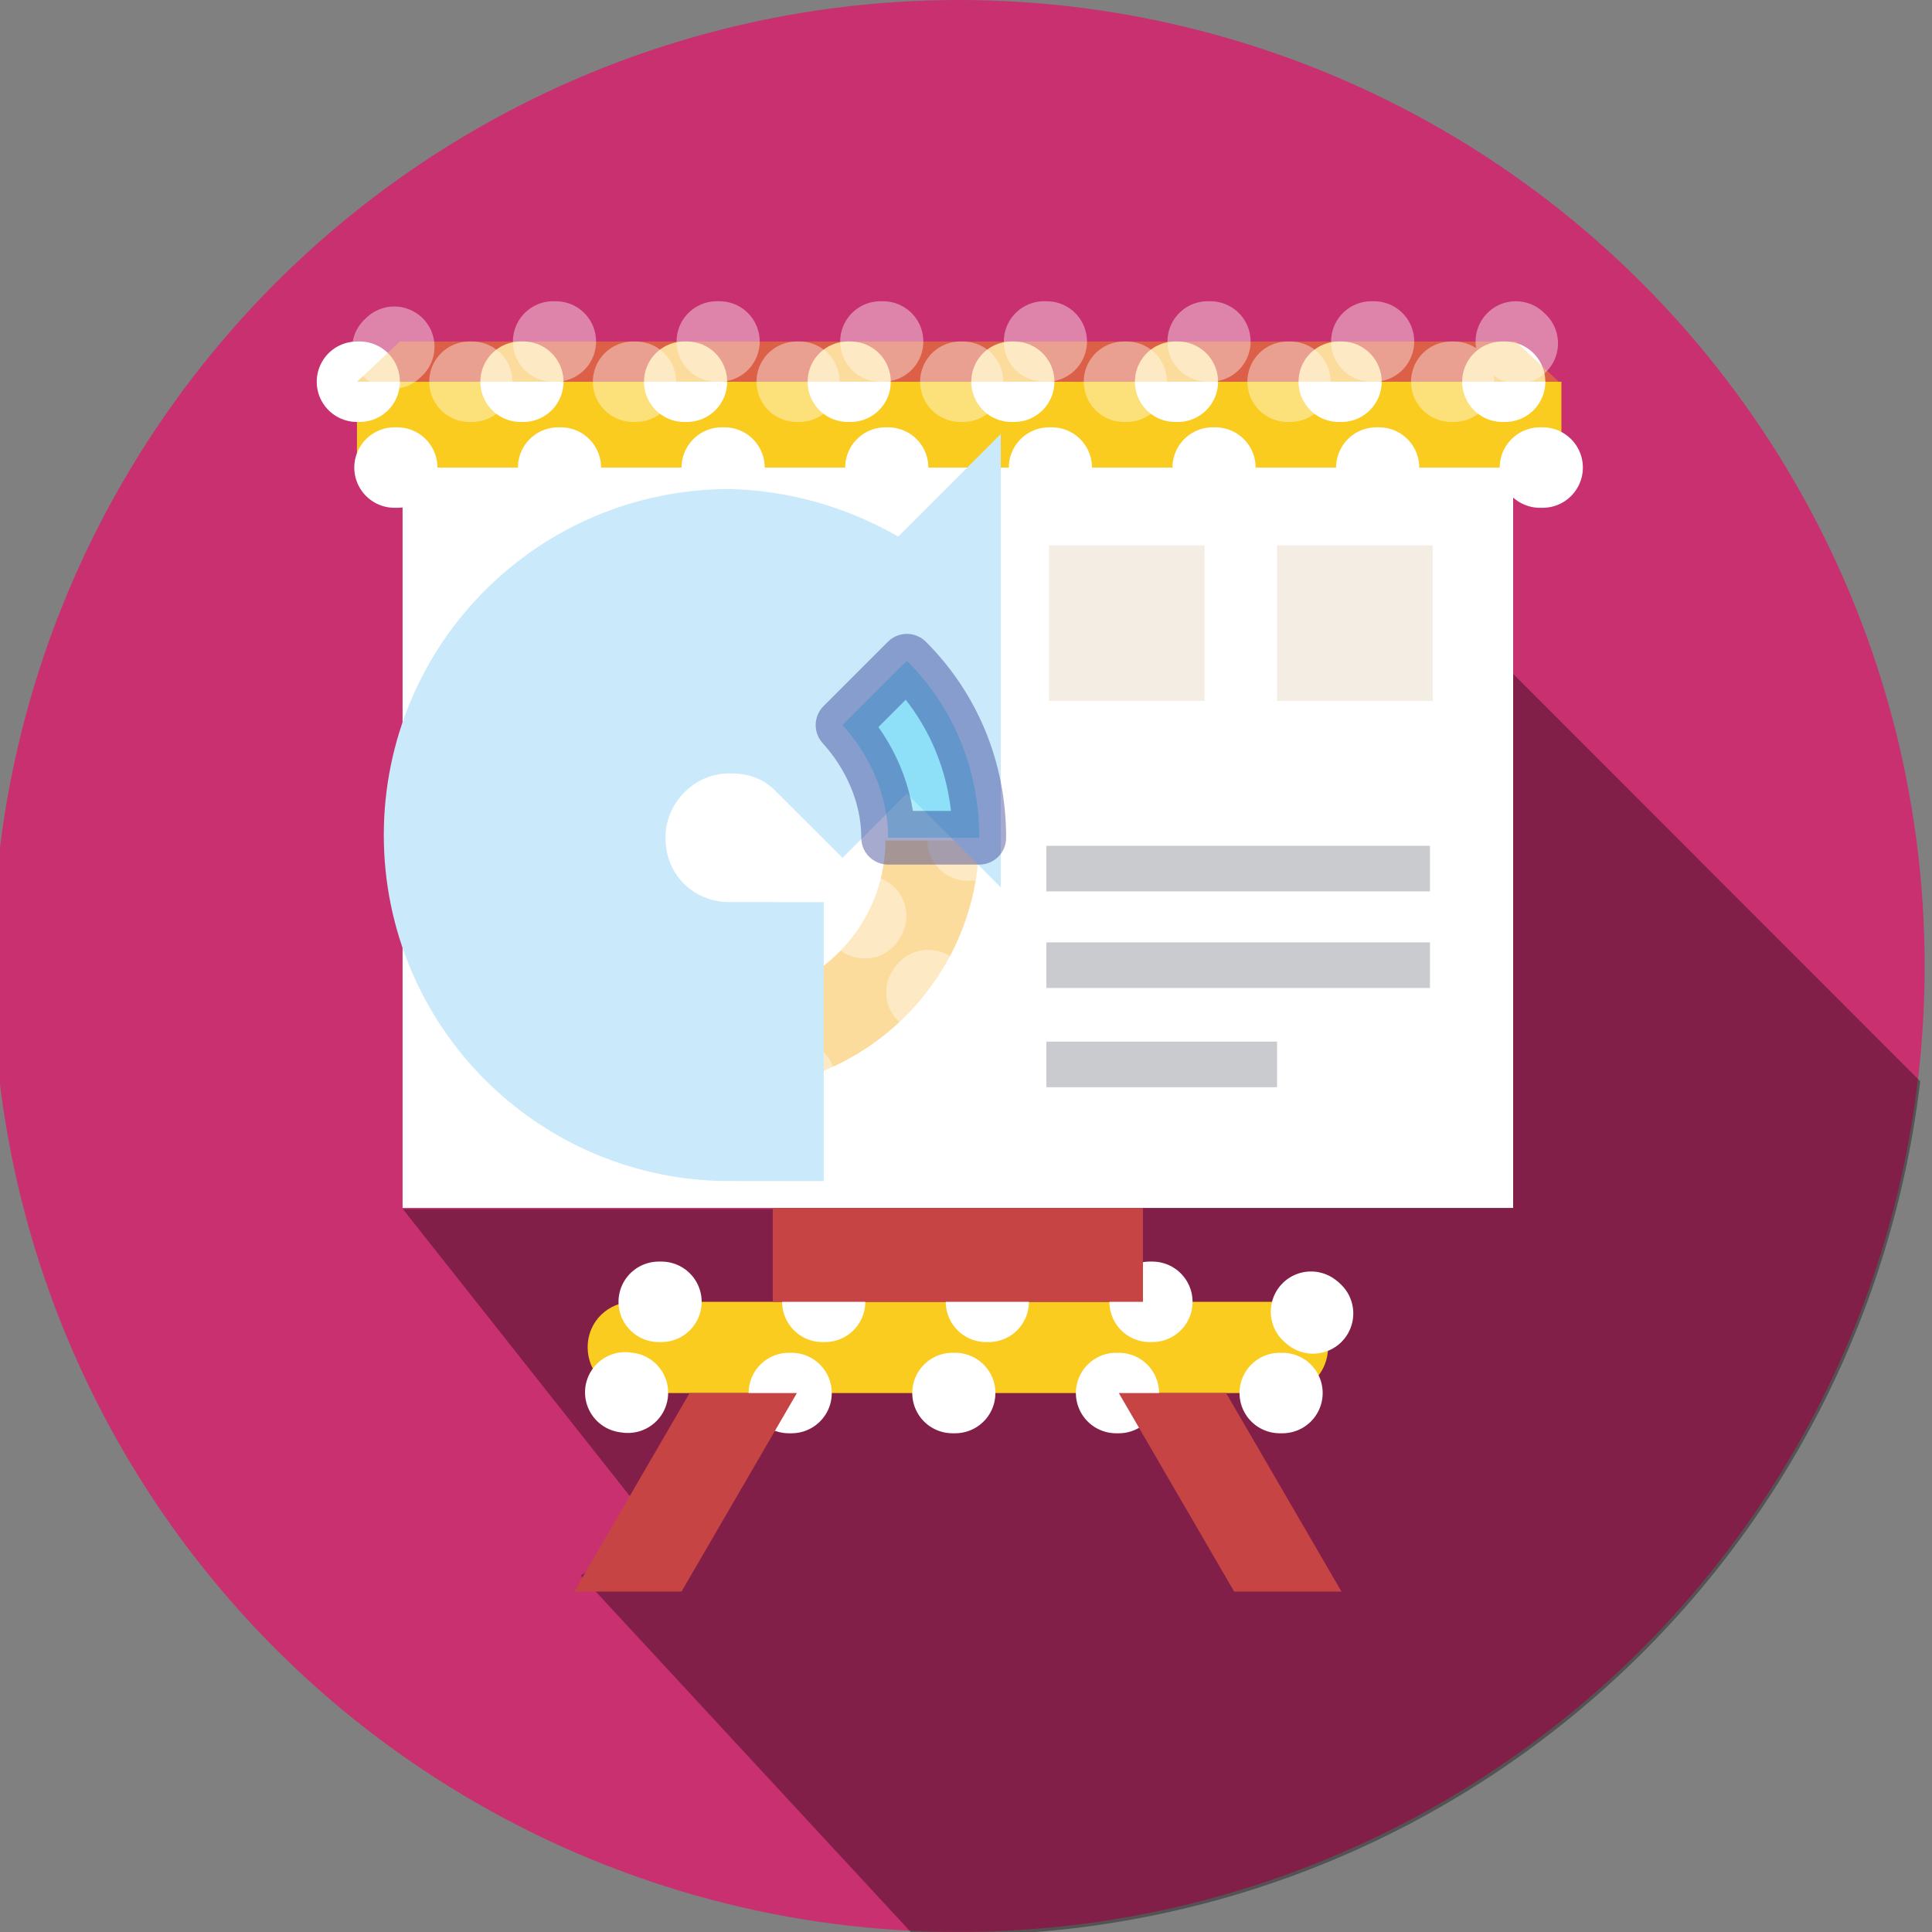 <?xml version="1.0" encoding="UTF-8" standalone="no"?>
<!-- Created with Inkscape (http://www.inkscape.org/) -->

<svg
   xmlns:dc="http://purl.org/dc/elements/1.1/"
   xmlns:cc="http://creativecommons.org/ns#"
   xmlns:rdf="http://www.w3.org/1999/02/22-rdf-syntax-ns#"
   xmlns:svg="http://www.w3.org/2000/svg"
   xmlns="http://www.w3.org/2000/svg"
   xmlns:sodipodi="http://sodipodi.sourceforge.net/DTD/sodipodi-0.dtd"
   xmlns:inkscape="http://www.inkscape.org/namespaces/inkscape"
   width="23.119mm"
   height="23.119mm"
   viewBox="0 0 23.119 23.119"
   version="1.1"
   id="svg8"
   inkscape:version="0.92.4 (5da689c313, 2019-01-14)"
   sodipodi:docname="Course.svg"
   inkscape:export-filename="C:\work\OneDrive - Haute Ecole Specialisee de Suisse Occidentale\hevs\10_Course\01_Admin\logo\Course.png"
   inkscape:export-xdpi="549.33002"
   inkscape:export-ydpi="549.33002">
  <rect x="0" y="0" width="23.119" height="23.119" fill="#808080" stroke="none"/>
  <defs
     id="defs2" />
  <sodipodi:namedview
     id="base"
     pagecolor="#ffffff"
     bordercolor="#666666"
     borderopacity="1.0"
     inkscape:pageopacity="0.0"
     inkscape:pageshadow="2"
     inkscape:zoom="5.6568542"
     inkscape:cx="-0.36979981"
     inkscape:cy="31.989235"
     inkscape:document-units="mm"
     inkscape:current-layer="layer1"
     showgrid="false"
     inkscape:window-width="1920"
     inkscape:window-height="1001"
     inkscape:window-x="-9"
     inkscape:window-y="41"
     inkscape:window-maximized="1"
     fit-margin-top="0"
     fit-margin-left="0"
     fit-margin-right="0"
     fit-margin-bottom="0" />
  <g
     inkscape:label="Layer 1"
     inkscape:groupmode="layer"
     id="layer1"
     style="opacity:1"
     transform="translate(-59.839,-122.069)">
    <circle
       id="path59"
       cx="71.311"
       cy="133.628"
       style="fill:#c8306f;fill-opacity:1;stroke-width:0.2"
       r="11.559"
       inkscape:export-xdpi="549.33002"
       inkscape:export-ydpi="549.33002" />
    <path
       style="color:#000000;font-style:normal;font-variant:normal;font-weight:normal;font-stretch:normal;font-size:medium;line-height:normal;font-family:sans-serif;font-variant-ligatures:normal;font-variant-position:normal;font-variant-caps:normal;font-variant-numeric:normal;font-variant-alternates:normal;font-feature-settings:normal;text-indent:0;text-align:start;text-decoration:none;text-decoration-line:none;text-decoration-style:solid;text-decoration-color:#000000;letter-spacing:normal;word-spacing:normal;text-transform:none;writing-mode:lr-tb;direction:ltr;text-orientation:mixed;dominant-baseline:auto;baseline-shift:baseline;text-anchor:start;white-space:normal;shape-padding:0;clip-rule:nonzero;display:inline;overflow:visible;visibility:visible;opacity:1;isolation:auto;mix-blend-mode:normal;color-interpolation:sRGB;color-interpolation-filters:linearRGB;solid-color:#000000;solid-opacity:1;vector-effect:none;fill:#000000;fill-opacity:0.348;fill-rule:nonzero;stroke:none;stroke-width:1;stroke-linecap:butt;stroke-linejoin:miter;stroke-miterlimit:4;stroke-dasharray:none;stroke-dashoffset:0;stroke-opacity:1;color-rendering:auto;image-rendering:auto;shape-rendering:auto;text-rendering:auto;enable-background:accumulate"
       d="M 66.861 28.963 L 64.635 38.234 L 55.824 52.191 L 34.93 54.602 L 18.197 54.602 L 29.551 68.963 L 26.229 71.143 L 41.15 87.268 A 43.689 43.689 0 0 0 43.355 87.379 A 43.689 43.689 0 0 0 86.709 48.826 L 66.861 28.963 z "
       transform="matrix(0.265,0,0,0.265,59.839,122.069)"
       id="rect4880" />
    <g
       id="g900"
       transform="matrix(0.321,0,0,0.321,61.029,122.849)">
      <g
         id="g898">
        <rect
           id="rect862"
           y="15"
           x="11.3"
           width="41.4"
           height="27.6"
           class="st3"
           style="fill:#ffffff" />
        <rect
           id="rect864"
           y="11.8"
           x="9.6"
           width="44.9"
           height="3.2"
           class="st17"
           style="fill:#facc20" />
        <polygon
           id="polygon866"
           points="52.8,10.3 54.4,11.8 9.6,11.8 11.2,10.3 "
           class="st19"
           style="fill:#f7a90b" />
        <path
           id="path868"
           d="M 44.1,49.5 H 19.9 c -1,0 -1.7,-0.8 -1.7,-1.7 v 0 c 0,-1 0.8,-1.7 1.7,-1.7 h 24.2 c 1,0 1.7,0.8 1.7,1.7 v 0 c 0,0.9 -0.7,1.7 -1.7,1.7 z"
           class="st17"
           inkscape:connector-curvature="0"
           style="fill:#facc20" />
        <g
           id="g874">
          <polygon
             id="polygon870"
             points="42.3,56.9 46.3,56.9 42,49.5 38,49.5 "
             class="st8"
             style="fill:#c64444" />
          <polygon
             id="polygon872"
             points="17.7,56.9 21.7,56.9 26,49.5 22,49.5 "
             class="st8"
             style="fill:#c64444" />
        </g>
        <path
           id="path876"
           d="m 32.8,28.8 c 0,5.2 -4.2,9.4 -9.4,9.4 v -3.4 c 3.3,0 5.9,-2.7 5.9,-5.9 h 3.5 z"
           class="st19"
           inkscape:connector-curvature="0"
           style="fill:#f7a90b" />
        <rect
           id="rect878"
           y="42.6"
           x="25.1"
           width="13.8"
           height="3.5"
           class="st8"
           style="fill:#c64444" />
        <g
           id="g886">
          <rect
             id="rect880"
             y="29.1"
             x="35.3"
             width="14.3"
             height="1.7"
             class="st24"
             style="fill:#cacbce" />
          <rect
             id="rect882"
             y="32.7"
             x="35.3"
             width="14.3"
             height="1.7"
             class="st24"
             style="fill:#cacbce" />
          <rect
             id="rect884"
             y="36.4"
             x="35.3"
             width="8.6"
             height="1.7"
             class="st24"
             style="fill:#cacbce" />
        </g>
        <path
           id="path888"
           d="m 30.1,22.2 -2.4,2.4 v 0 c -1.1,-1.1 -2.5,-1.7 -4.2,-1.7 -3.3,0 -5.9,2.7 -5.9,5.9 0,3.3 2.6,5.9 5.9,5.9 v 3.4 c -5.2,0 -9.4,-4.2 -9.4,-9.4 0,-5.2 4.2,-9.4 9.4,-9.4 2.6,0.1 4.9,1.2 6.6,2.9 z"
           class="st21"
           inkscape:connector-curvature="0"
           style="fill:#00a8ea" />
        <path
           id="path890"
           d="m 32.8,28.8 h -3.4 c 0,-1.6 -0.7,-3.1 -1.7,-4.2 l 2.4,-2.4 c 1.7,1.7 2.7,4 2.7,6.6 z"
           class="st22"
           inkscape:connector-curvature="0"
           style="fill:#33d3f4" />
        <g
           id="g896">
          <rect
             id="rect892-2"
             y="17.9"
             x="35.4"
             width="5.8"
             height="5.8"
             class="st4"
             style="fill:#e8dcca" />
          <rect
             id="rect894"
             y="17.9"
             x="43.9"
             width="5.8"
             height="5.8"
             class="st4"
             style="fill:#e8dcca" />
        </g>
      </g>
    </g>
  </g>
  <style
     id="style888"
     type="text/css">
	.st0{opacity:0.2;fill:#FFFFFF;}
	.st1{fill:#FFFFFF;}
	.st2{fill:none;stroke:#242C88;stroke-width:2;stroke-linecap:round;stroke-linejoin:round;stroke-miterlimit:10;}
	.st3{fill:#5E61A3;}
	.st4{opacity:0.5;fill:#242C88;}
	.st5{fill:#39C89A;}
	.st6{fill:#CAEAFB;}
	.st7{fill:#589FFF;}
	.st8{fill:#FF5751;}
	.st9{fill:#BC8D66;}
	.st10{opacity:0.7;fill:#FFFFFF;}
	.st11{fill:#F1C92A;}
	.st12{opacity:0.4;fill:none;stroke:#FFFFFF;stroke-width:2;stroke-linecap:round;stroke-linejoin:round;stroke-miterlimit:10;}
	.st13{fill:#F3877E;}
	.st14{fill:#83D689;}
	.st15{opacity:0.4;fill:#242C88;}
	.st16{opacity:0.2;fill:#242C88;}
	
		.st17{fill:none;stroke:#FFFFFF;stroke-width:3;stroke-linecap:round;stroke-linejoin:round;stroke-miterlimit:10;stroke-dasharray:0.1,6;}
	.st18{fill:#FFC408;}
	
		.st19{opacity:0.4;fill:none;stroke:#FFFFFF;stroke-width:3;stroke-linecap:round;stroke-linejoin:round;stroke-miterlimit:10;stroke-dasharray:0.1,6;}
	.st20{fill:none;stroke:#CAEAFB;stroke-width:12;stroke-linecap:round;stroke-miterlimit:10;}
	.st21{fill:none;stroke:#CAEAFB;stroke-width:7;stroke-linecap:round;stroke-miterlimit:10;}
	.st22{opacity:0.4;fill:none;stroke:#242C88;stroke-width:2;stroke-linecap:round;stroke-linejoin:round;stroke-miterlimit:10;}
	.st23{opacity:0.5;}
	.st24{fill:#242C88;}
	
		.st25{fill:none;stroke:#242C88;stroke-width:3;stroke-linecap:round;stroke-linejoin:round;stroke-miterlimit:10;stroke-dasharray:0.1,6;}
	.st26{opacity:0.5;fill:#FFFFFF;}
	.st27{fill:none;stroke:#FFFFFF;stroke-width:3;stroke-linecap:round;stroke-linejoin:round;stroke-miterlimit:10;}
	.st28{fill:none;stroke:#FFFFFF;stroke-width:2;stroke-linecap:round;stroke-linejoin:round;stroke-miterlimit:10;}
	.st29{fill:#E5BD9E;}
	.st30{fill:#A06D47;}
	
		.st31{opacity:0.3;fill:none;stroke:#FFFFFF;stroke-width:3;stroke-linecap:round;stroke-linejoin:round;stroke-miterlimit:10;stroke-dasharray:0.1,6;}
	.st32{opacity:0.1;fill:#242C88;}
	.st33{opacity:0.5;fill:#FF5751;}
	.st34{opacity:0.2;fill:none;stroke:#242C88;stroke-width:2;stroke-linecap:round;stroke-linejoin:round;stroke-miterlimit:10;}
	.st35{opacity:0.3;clip-path:url(#SVGID_2_);}
	
		.st36{fill:none;stroke:#FFFFFF;stroke-width:3;stroke-linecap:round;stroke-linejoin:round;stroke-miterlimit:10;stroke-dasharray:0,6;}
	
		.st37{opacity:0.3;fill:none;stroke:#FFFFFF;stroke-width:3;stroke-linecap:round;stroke-linejoin:round;stroke-miterlimit:10;stroke-dasharray:0,6;}
	.st38{clip-path:url(#SVGID_4_);}
	.st39{opacity:0.2;fill:none;stroke:#242C88;stroke-width:9;stroke-linecap:round;stroke-linejoin:round;stroke-miterlimit:10;}
	.st40{opacity:0.3;}
	.st41{opacity:0.4;fill:#FFFFFF;}
	.st42{opacity:0.5;fill:#CAEAFB;}
	.st43{opacity:0.6;fill:#242C88;}
	.st44{opacity:0.5;fill:none;stroke:#242C88;stroke-width:2;stroke-linecap:round;stroke-linejoin:round;stroke-miterlimit:10;}
	.st45{opacity:0.3;fill:#242C88;}
	.st46{opacity:0.2;}
	
		.st47{clip-path:url(#SVGID_6_);fill:none;stroke:#242C88;stroke-width:2;stroke-linecap:round;stroke-linejoin:round;stroke-miterlimit:10;}
	.st48{opacity:0.2;fill:none;stroke:#FFFFFF;stroke-width:8;stroke-linecap:round;stroke-linejoin:round;stroke-miterlimit:10;}
	.st49{clip-path:url(#SVGID_8_);fill:#FFFFFF;}
	
		.st50{clip-path:url(#SVGID_8_);fill:none;stroke:#242C88;stroke-width:2;stroke-linecap:round;stroke-linejoin:round;stroke-miterlimit:10;}
	.st51{opacity:0.2;clip-path:url(#SVGID_8_);fill:#242C88;}
	
		.st52{opacity:0.2;clip-path:url(#SVGID_8_);fill:none;stroke:#242C88;stroke-width:2;stroke-linecap:round;stroke-linejoin:round;stroke-miterlimit:10;}
	.st53{fill:none;stroke:#242C88;stroke-width:1.848;stroke-linecap:round;stroke-linejoin:round;stroke-miterlimit:10;}
	.st54{opacity:0.4;fill:none;stroke:#FFFFFF;stroke-width:7;stroke-linecap:round;stroke-linejoin:round;stroke-miterlimit:10;}
	.st55{opacity:0.2;fill:none;stroke:#242C88;stroke-width:7;stroke-linecap:round;stroke-linejoin:round;stroke-miterlimit:10;}
	.st56{opacity:7.000000e-02;fill:#242C88;}
	.st57{fill:none;stroke:#FFFFFF;stroke-width:4;stroke-linecap:round;stroke-linejoin:round;stroke-miterlimit:10;}
	.st58{opacity:0.4;fill:none;stroke:#FFFFFF;stroke-width:8;stroke-linecap:round;stroke-linejoin:round;stroke-miterlimit:10;}
	.st59{opacity:0.2;fill:none;stroke:#242C88;stroke-width:8;stroke-linecap:round;stroke-linejoin:round;stroke-miterlimit:10;}
	.st60{fill:none;stroke:#FF5751;stroke-width:4;stroke-linecap:round;stroke-linejoin:round;stroke-miterlimit:10;}
	.st61{fill:none;stroke:#242C88;stroke-width:4;stroke-linecap:round;stroke-linejoin:round;stroke-miterlimit:10;}
</style>
  <style
     id="style858"
     type="text/css">
	.st0{fill:#62BEE7;}
	.st1{fill:#474E5E;}
	.st2{fill:#F3EEE4;}
	.st3{fill:#FFFFFF;}
	.st4{fill:#E8DCCA;}
	.st5{opacity:0.1;fill:#231F20;}
	.st6{fill:#506268;}
	.st7{fill:#EB5151;}
	.st8{fill:#C64444;}
	.st9{fill:#9CCB5B;}
	.st10{fill:#404A4C;}
	.st11{fill:#676767;}
	.st12{fill:#E0E1E5;}
	.st13{fill:#9D9EA0;}
	.st14{fill:#B3B4B7;}
	.st15{opacity:0.1;}
	.st16{fill:#231F20;}
	.st17{fill:#FACC20;}
	.st18{fill:#FDEF34;}
	.st19{fill:#F7A90B;}
	.st20{fill:#20B8EA;}
	.st21{fill:#00A8EA;}
	.st22{fill:#33D3F4;}
	.st23{opacity:0.25;fill:#FFFFFF;}
	.st24{fill:#CACBCE;}
	.st25{fill:#2E3545;}
	.st26{fill:#8DAF4A;}
	.st27{fill:#F9C2AF;}
	.st28{fill:#AFDDF4;}
	.st29{fill:#677177;}
	.st30{fill:#FFEDB3;}
	.st31{fill:#695652;}
	.st32{fill:#30A7BF;}
	.st33{fill:#4D5556;}
	.st34{opacity:0.35;}
	.st35{fill:#FFCB04;}
	.st36{fill:#99E9FA;}
	.st37{opacity:0.2;}
	.st38{opacity:3.000000e-02;}
	.st39{fill:#9ECA5B;}
	.st40{fill:#98BA56;}
	.st41{fill:#40EEFF;}
	.st42{fill:#FF6A52;}
	.st43{opacity:0.1;fill:#FFFFFF;}
	.st44{opacity:0.4;}
	.st45{fill:#57606D;}
	.st46{fill:#BACA5B;}
	.st47{opacity:0.25;}
	.st48{opacity:5.000000e-02;fill:#231F20;}
	.st49{opacity:0.2;fill:#FFFFFF;}
	.st50{opacity:0.3;}
	.st51{fill:#FFD82F;}
	.st52{fill:#F4C121;}
	.st53{fill:#EF9D0A;}
	.st54{fill:#F9E532;}
	.st55{fill:#F4C01E;}
	.st56{fill:#FFE14D;}
	.st57{fill:#B7C156;}
	.st58{fill:#DBA92C;}
	.st59{fill:#363D4D;}
	.st60{fill:#3F4656;}
	.st61{fill:#463E33;}
	.st62{fill:none;}
	.st63{opacity:4.000000e-02;}
	.st64{fill:#4DB6AC;}
	.st65{fill:#CADE49;}
	.st66{fill:#9FD343;}
	.st67{fill:#AAD643;}
	.st68{fill:#82C736;}
	.st69{opacity:0.3;fill:#FFFFFF;}
	.st70{fill:#FFD640;}
	.st71{opacity:0.5;}
	.st72{opacity:0.6;}
</style>
</svg>
